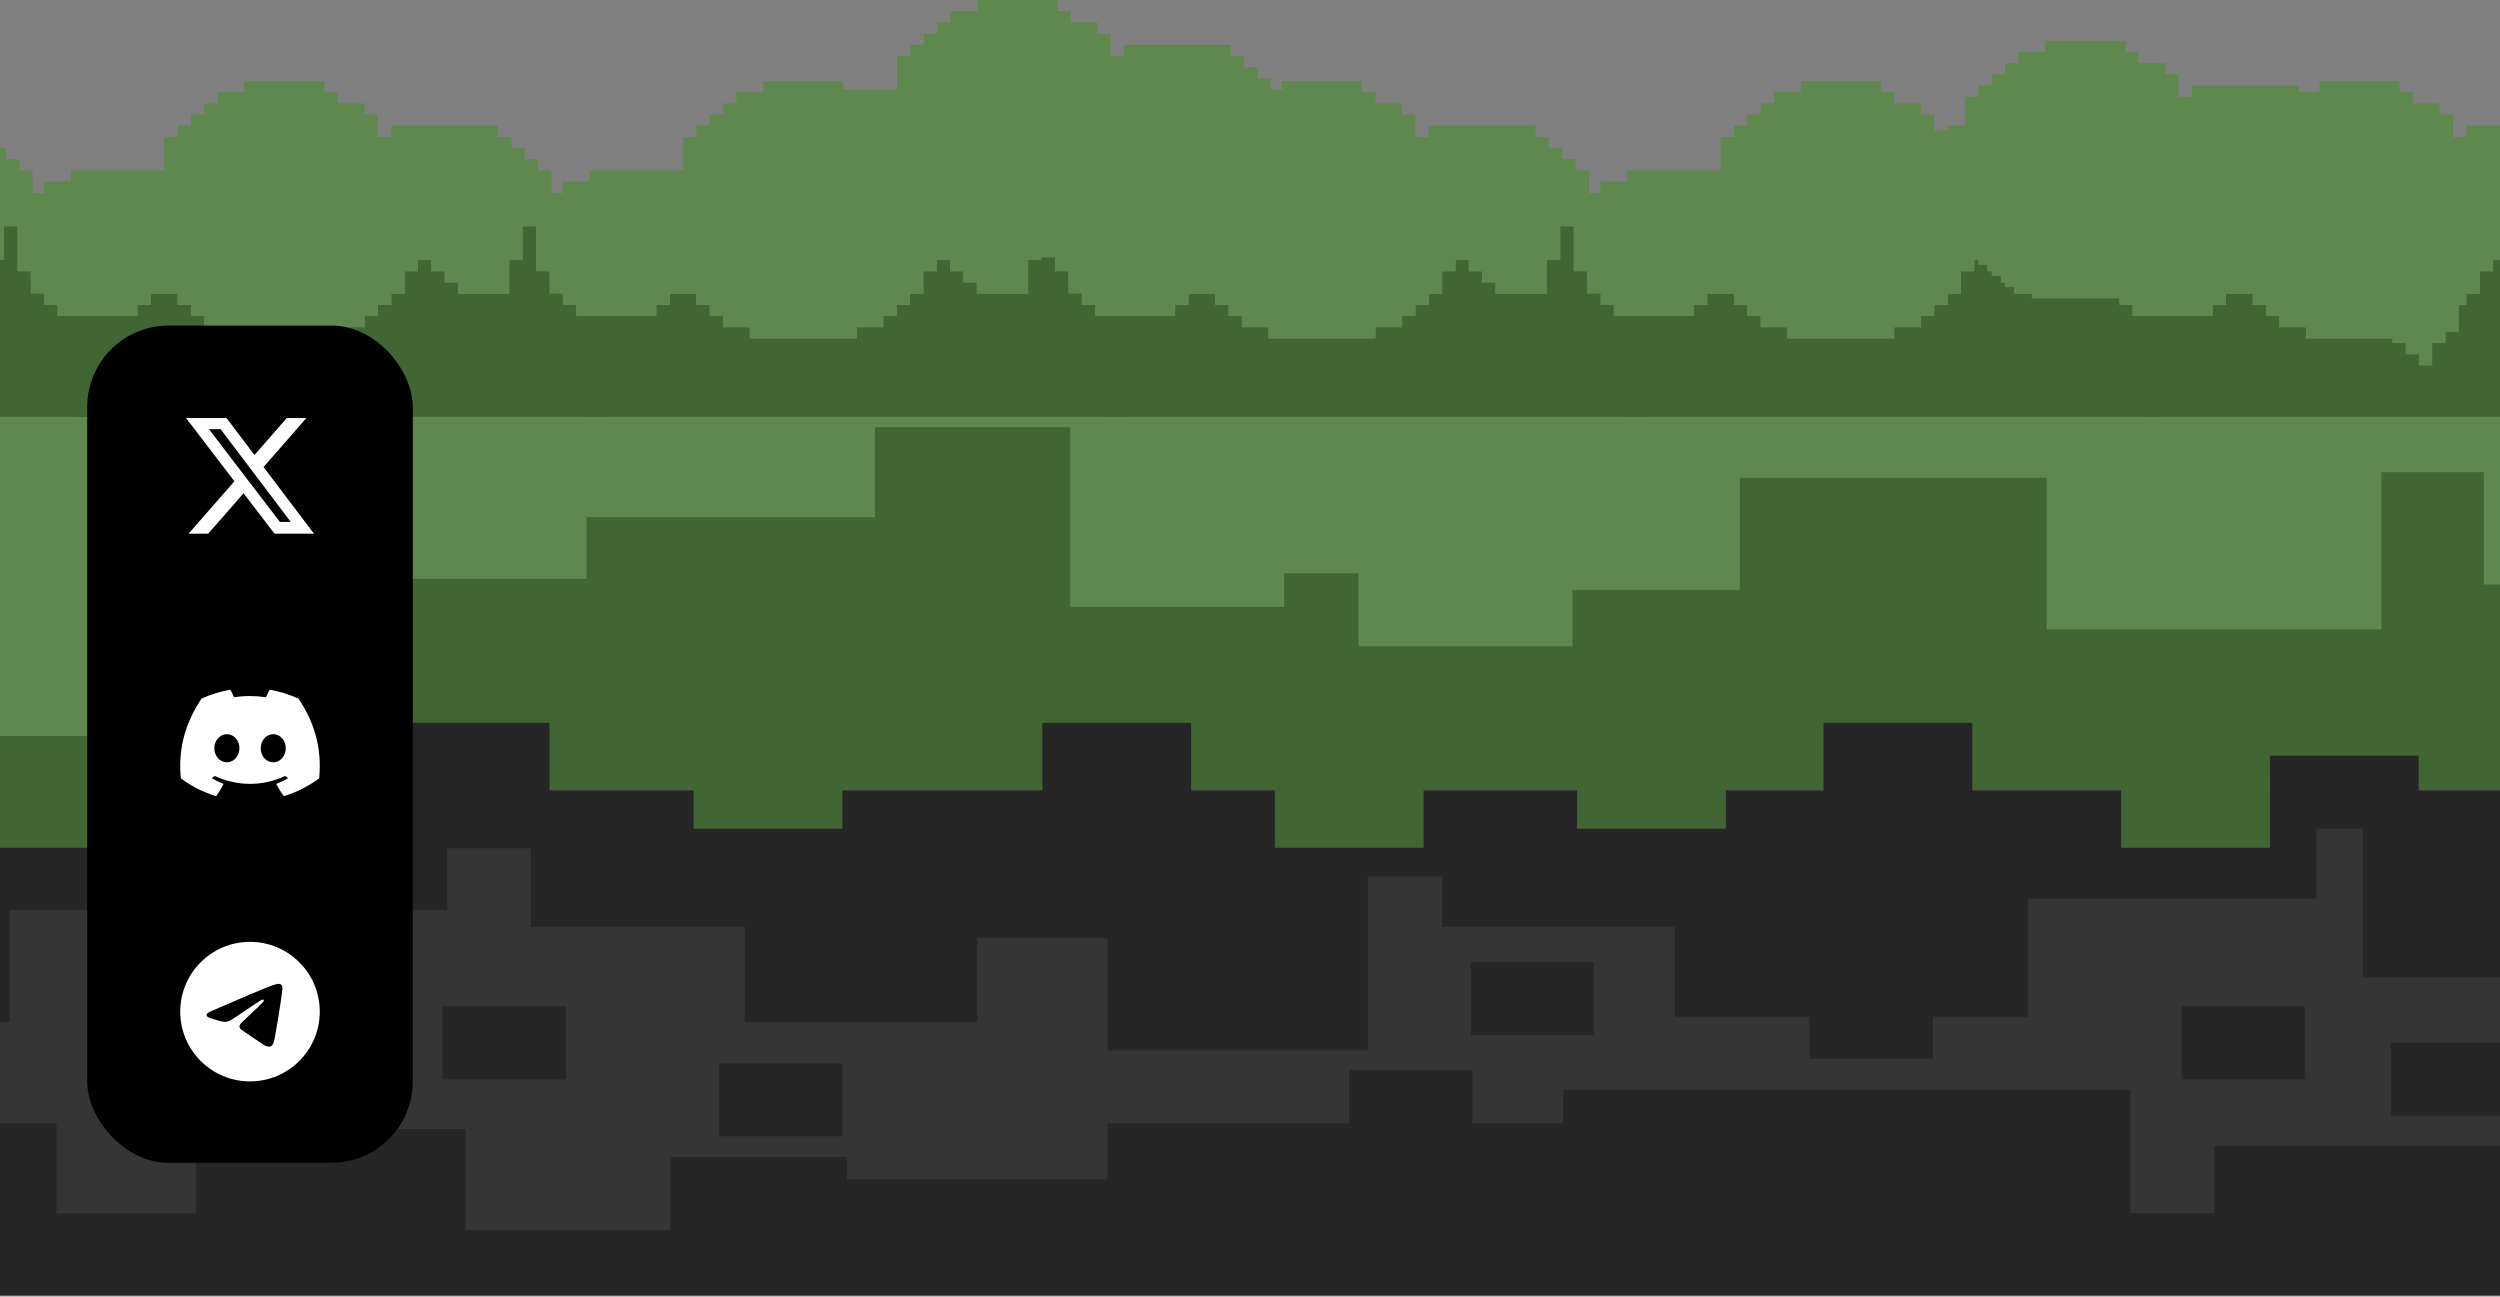 <svg width="430" height="223" viewBox="0 0 430 223" fill="none" xmlns="http://www.w3.org/2000/svg">
<rect x="0" y="0" width="430" height="223" fill="#808080" stroke="none"/>
<path d="M671.487 60.608H-144V135.917H671.487V60.608Z" fill="#5E884E"/>
<path d="M647.943 80.249V91.835H631.949V103.422H595.16V113.08H559.971V96.665H543.974V91.835H511.986V86.042H483.192V100.525H468.799V121.77H452.801V100.525H427.208V81.217H409.614V108.251H352.033V82.181H299.247V101.494H270.456V111.148H233.667V98.597H220.871V104.39H184.082V73.491H150.494V88.939H100.908V99.561H28.926V126.595H-3.061V88.939H-44.648V102.458H-99.035V121.77H-144V135.917H671.487V80.249H647.943Z" fill="#416633"/>
<path d="M671.487 135.917H-144V222.812H671.487V135.917Z" fill="#262626"/>
<path d="M654.341 171.977V144.943H609.553V160.391H559.971V135.917H542.377V156.53H519.981V164.252H491.191V156.53H448.003V168.117H406.417V135.917H398.418V154.598H348.832V174.874H288.051V159.427H248.064V150.737H235.268V180.667H190.48V161.355H168.088V175.838H128.098V159.427H91.309V145.908H76.916V156.53H64.119V171.977H36.925V156.53H1.737V175.838H-25.453V150.737H-76.639V161.355H-119.826V178.735H-144V196.115H-113.428V222.812H-92.633V187.425H-62.246V204.805H-39.85V193.218H9.736V208.67H33.728V194.187H80.113V211.566H115.301V199.012H145.696V202.876H190.48V193.218H268.856V187.425H366.426V208.67H380.824V197.083H459.199V222.812H489.59V180.667H521.582V200.944H545.574V186.461H601.558V215.427H639.948V202.876H644.745V180.667H671.487V171.977H654.341Z" fill="#353535"/>
<path d="M339.237 124.33H313.644V136.885H339.237V124.33Z" fill="#262626"/>
<path d="M204.877 124.33H179.284V136.885H204.877V124.33Z" fill="#262626"/>
<path d="M97.308 173.089H76.113V185.64H97.308V173.089Z" fill="#262626"/>
<path d="M144.894 182.904H123.699V195.454H144.894V182.904Z" fill="#262626"/>
<path d="M274.189 165.524H252.994V178.074H274.189V165.524Z" fill="#262626"/>
<path d="M253.261 184.032H232.066V196.583H253.261V184.032Z" fill="#262626"/>
<path d="M332.44 169.549H311.245V182.099H332.44V169.549Z" fill="#262626"/>
<path d="M396.418 173.089H375.224V185.64H396.418V173.089Z" fill="#262626"/>
<path d="M432.409 179.363H411.215V191.913H432.409V179.363Z" fill="#262626"/>
<path d="M54.923 185.64H33.728V198.191H54.923V185.64Z" fill="#262626"/>
<path d="M94.51 124.33H68.917V136.885H94.51V124.33Z" fill="#262626"/>
<path d="M416.012 129.976H390.419V142.527H416.012V129.976Z" fill="#262626"/>
<path d="M68.916 130.604H43.323V143.155H68.916V130.604Z" fill="#416633"/>
<path d="M144.894 129.976H119.301V142.527H144.894V129.976Z" fill="#416633"/>
<path d="M244.864 133.262H219.271V145.817H244.864V133.262Z" fill="#416633"/>
<path d="M296.848 129.976H271.255V142.527H296.848V129.976Z" fill="#416633"/>
<path d="M390.423 133.262H364.83V145.817H390.423V133.262Z" fill="#416633"/>
<path d="M15.331 133.262H-10.262V145.817H15.331V133.262Z" fill="#416633"/>
<path d="M14.805 67.829V65.905H12.509V63.981H10.213V62.056V60.128H7.917V58.204V56.28V54.355V52.431V50.503V48.578V46.654H5.621V48.578H3.325V50.503H1.029H-1.267H-3.563H-5.859H-8.155H-10.455V48.578H-12.751V46.654H-15.047V44.73H-17.343V46.654H-19.639V48.578V50.503H-21.935V52.431H-24.231V54.355H-26.526V56.28H-28.823H-31.119V58.204H-33.414H-35.715H-38.011H-40.306H-42.602H-44.898H-47.194H-49.49V56.28H-51.786H-54.082V54.355H-56.378V52.431H-58.674V50.503H-60.97H-63.27V52.431H-65.566V54.355H-67.862H-70.158H-72.454H-74.75H-77.046H-79.342V52.431H-81.638V50.503H-83.938V48.578V46.654H-86.234V44.73V42.801V40.877V38.953H-88.53V40.877V42.801V44.73H-90.826V46.654V48.578V50.503V52.431V54.355V56.28H-88.53V58.204V60.128V62.056H-86.234V63.981V65.905H-83.938V67.829H-81.638V69.758H-79.342H-77.046V71.682H-74.75H-72.454H-70.158H-67.862H-65.566H-63.27H-60.97H-58.674H-56.378H-54.082H-51.786H-49.49H-47.194H-44.898H-42.602H-40.306H-38.011H-35.715H-33.414H-31.119H-28.823H-26.526H-24.231H-21.935H-19.639H-17.343H-15.047H-12.751H-10.455H-8.155H-5.859H-3.563H-1.267H1.029H3.325H5.621H7.917H10.213H12.509H14.805V69.758H17.101V67.829H14.805Z" fill="#416633"/>
<path d="M21.697 50.503V48.578V46.654H19.401V44.73H17.101V42.801H14.805V40.877H12.509H10.213H7.917V38.953V37.029V35.1H5.621V33.176V31.252V29.323H3.325V27.399H1.029V25.475H-1.267V23.551H-3.563V21.622H-5.859H-8.155H-10.455H-12.751H-15.047H-17.343H-19.639H-21.935V23.551H-24.231V21.622V19.698H-26.527V17.774H-28.823H-31.119V15.85H-33.415V13.921H-35.715H-38.011H-40.307H-42.603H-44.899H-47.195V15.85H-49.491H-51.786V17.774H-54.083V19.698H-56.379V21.622H-58.675V23.551H-60.97V25.475V27.399V29.323H-63.27H-65.567H-67.862H-70.158H-72.454H-74.75H-77.046V31.252H-79.342H-81.638V33.176H-83.938V35.1H-86.234V37.029V38.953V40.877V42.801V44.73V46.654H-83.938V48.578V50.503H-81.638V52.431H-79.342V54.355H-77.046H-74.75H-72.454H-70.158H-67.862H-65.567V52.431H-63.27V50.503H-60.97H-58.675V52.431H-56.379V54.355H-54.083V56.28H-51.786H-49.491V58.204H-47.195H-44.899H-42.603H-40.307H-38.011H-35.715H-33.415H-31.119V56.28H-28.823H-26.527V54.355H-24.231V52.431H-21.935V50.503H-19.639V48.578V46.654H-17.343V44.73H-15.047V46.654H-12.751V48.578H-10.455V50.503H-8.155H-5.859H-3.563H-1.267H1.029H3.325V48.578H5.621V46.654H7.917V48.578V50.503V52.431V54.355V56.28V58.204V60.128H10.213V62.056V63.981H12.509V65.905H14.805V67.829H17.101V69.758H19.401V67.829V65.905H21.697V63.981H23.993V62.056V60.128V58.204V56.28V54.355V52.431V50.503H21.697Z" fill="#5E884E"/>
<path d="M104.036 67.829V65.905H101.74V63.981H99.444V62.056V60.128H97.148V58.204V56.28V54.355V52.431V50.503V48.578V46.654H94.852V48.578H92.556V50.503H90.26H87.964H85.664H83.368H81.072H78.776V48.578H76.48V46.654H74.184V44.73H71.888V46.654H69.592V48.578V50.503H67.296V52.431H65V54.355H62.704V56.28H60.404H58.108V58.204H55.812H53.516H51.22H48.924H46.628H44.332H42.036H39.736V56.28H37.44H35.144V54.355H32.848V52.431H30.552V50.503H28.256H25.96V52.431H23.664V54.355H21.368H19.072H16.776H14.48H12.18H9.884V52.431H7.588V50.503H5.292V48.578V46.654H2.996V44.73V42.801V40.877V38.953H0.7V40.877V42.801V44.73H-1.596V46.654V48.578V50.503V52.431V54.355V56.28H0.7V58.204V60.128V62.056H2.996V63.981V65.905H5.292V67.829H7.588V69.758H9.884H12.18V71.682H14.48H16.776H19.072H21.368H23.664H25.96H28.256H30.552H32.848H35.144H37.44H39.736H42.036H44.332H46.628H48.924H51.22H53.516H55.812H58.108H60.404H62.704H65H67.296H69.592H71.888H74.184H76.48H78.776H81.072H83.368H85.664H87.964H90.26H92.556H94.852H97.148H99.444H101.74H104.036V69.758H106.332V67.829H104.036Z" fill="#416633"/>
<path d="M110.923 50.503V48.578V46.654H108.627V44.73H106.331V42.801H104.035V40.877H101.739H99.444H97.147V38.953V37.029V35.1H94.852V33.176V31.252V29.323H92.555V27.399H90.26V25.475H87.964V23.551H85.663V21.622H83.368H81.072H78.776H76.48H74.184H71.888H69.592H67.296V23.551H65V21.622V19.698H62.704V17.774H60.404H58.108V15.85H55.812V13.921H53.516H51.22H48.924H46.628H44.332H42.036V15.85H39.736H37.44V17.774H35.144V19.698H32.848V21.622H30.552V23.551H28.256V25.475V27.399V29.323H25.96H23.664H21.368H19.072H16.776H14.48H12.18V31.252H9.884H7.588V33.176H5.292V35.1H2.996V37.029V38.953V40.877V42.801V44.73V46.654H5.292V48.578V50.503H7.588V52.431H9.884V54.355H12.18H14.48H16.776H19.072H21.368H23.664V52.431H25.96V50.503H28.256H30.552V52.431H32.848V54.355H35.144V56.28H37.44H39.736V58.204H42.036H44.332H46.628H48.924H51.22H53.516H55.812H58.108V56.28H60.404H62.704V54.355H65V52.431H67.296V50.503H69.592V48.578V46.654H71.888V44.73H74.184V46.654H76.48V48.578H78.776V50.503H81.072H83.368H85.663H87.964H90.26H92.555V48.578H94.852V46.654H97.147V48.578V50.503V52.431V54.355V56.28V58.204V60.128H99.444V62.056V63.981H101.739V65.905H104.035V67.829H106.331V69.758H108.627V67.829V65.905H110.923V63.981H113.219V62.056V60.128V58.204V56.28V54.355V52.431V50.503H110.923Z" fill="#5E884E"/>
<path d="M193.265 67.829V65.905H190.969V63.981H188.673V62.056V60.128H186.373V58.204V56.28V54.355V52.431V50.503V48.578V46.654H184.077V48.578H181.781V50.503H179.485H177.189H174.893H172.597H170.301H168.005V48.578H165.709V46.654H163.413V44.73H161.113V46.654H158.817V48.578V50.503H156.521V52.431H154.225V54.355H151.929V56.28H149.633H147.337V58.204H145.041H142.745H140.449H138.153H135.853H133.557H131.261H128.965V56.28H126.669H124.373V54.355H122.078V52.431H119.782V50.503H117.486H115.19V52.431H112.894V54.355H110.598H108.298H106.002H103.706H101.41H99.114V52.431H96.818V50.503H94.522V48.578V46.654H92.226V44.73V42.801V40.877V38.953H89.93V40.877V42.801V44.73H87.634V46.654V48.578V50.503V52.431V54.355V56.28H89.93V58.204V60.128V62.056H92.226V63.981V65.905H94.522V67.829H96.818V69.758H99.114H101.41V71.682H103.706H106.002H108.298H110.598H112.894H115.19H117.486H119.782H122.078H124.373H126.669H128.965H131.261H133.557H135.853H138.153H140.449H142.745H145.041H147.337H149.633H151.929H154.225H156.521H158.817H161.113H163.413H165.709H168.005H170.301H172.597H174.893H177.189H179.485H181.781H184.077H186.373H188.673H190.969H193.265V69.758H195.561V67.829H193.265Z" fill="#416633"/>
<path d="M200.153 50.503V48.578V46.654H197.857V44.73H195.561V42.801H193.265V40.877H190.969H188.673H186.373V38.953V37.029V35.1H184.077V33.176V31.252V29.323H181.781V27.399H179.485V25.475H177.189V23.551H174.893V21.622H172.597H170.301H168.005H165.709H163.413H161.113H158.817H156.521V23.551H154.225V21.622V19.698H151.929V17.774H149.633H147.337V15.85H145.041V13.921H142.745H140.449H138.153H135.853H133.557H131.261V15.85H128.965H126.669V17.774H124.373V19.698H122.077V21.622H119.781V23.551H117.485V25.475V27.399V29.323H115.189H112.893H110.598H108.297H106.001H103.705H101.409V31.252H99.114H96.817V33.176H94.522V35.1H92.226V37.029V38.953V40.877V42.801V44.73V46.654H94.522V48.578V50.503H96.817V52.431H99.114V54.355H101.409H103.705H106.001H108.297H110.598H112.893V52.431H115.189V50.503H117.485H119.781V52.431H122.077V54.355H124.373V56.28H126.669H128.965V58.204H131.261H133.557H135.853H138.153H140.449H142.745H145.041H147.337V56.28H149.633H151.929V54.355H154.225V52.431H156.521V50.503H158.817V48.578V46.654H161.113V44.73H163.413V46.654H165.709V48.578H168.005V50.503H170.301H172.597H174.893H177.189H179.485H181.781V48.578H184.077V46.654H186.373V48.578V50.503V52.431V54.355V56.28V58.204V60.128H188.673V62.056V63.981H190.969V65.905H193.265V67.829H195.561V69.758H197.857V67.829V65.905H200.153V63.981H202.449V62.056V60.128V58.204V56.28V54.355V52.431V50.503H200.153Z" fill="#5E884E"/>
<path d="M282.492 67.829V65.905H280.196V63.981H277.9V62.056V60.128H275.604V58.204V56.28V54.355V52.431V50.503V48.578V46.654H273.308V48.578H271.012V50.503H268.716H266.42H264.124H261.828H259.528H257.232V48.578H254.936V46.654H252.64V44.73H250.344V46.654H248.048V48.578V50.503H245.752V52.431H243.456V54.355H241.16V56.28H238.864H236.568V58.204H234.268H231.972H229.676H227.38H225.084H222.788H220.492H218.196V56.28H215.9H213.604V54.355H211.308V52.431H209.012V50.503H206.712H204.416V52.431H202.12V54.355H199.824H197.528H195.232H192.936H190.64H188.344V52.431H186.048V50.503H183.752V48.578V46.654H181.456V44.73V42.801V40.877V38.953H179.156V40.877V42.801V44.73H176.86V46.654V48.578V50.503V52.431V54.355V56.28H179.156V58.204V60.128V62.056H181.456V63.981V65.905H183.752V67.829H186.048V69.758H188.344H190.64V71.682H192.936H195.232H197.528H199.824H202.12H204.416H206.712H209.012H211.308H213.604H215.9H218.196H220.492H222.788H225.084H227.38H229.676H231.972H234.268H236.568H238.864H241.16H243.456H245.752H248.048H250.344H252.64H254.936H257.232H259.528H261.828H264.124H266.42H268.716H271.012H273.308H275.604H277.9H280.196H282.492V69.758H284.788V67.829H282.492Z" fill="#416633"/>
<path d="M289.383 50.503V48.578V46.654H287.083V44.73H284.787V42.801H282.491V40.877H280.195H277.899H275.603V38.953V37.029V35.1H273.307V33.176V31.252V29.323H271.011V27.399H268.715V25.475H266.419V23.551H264.123V21.622H261.828H259.527H257.231H254.935H252.639H250.344H248.048H245.752V23.551H243.456V21.622V19.698H241.16V17.774H238.864H236.568V15.85H234.268V13.921H231.972H229.676H227.38H225.084H222.788H220.492V15.85H218.196H215.9V17.774H213.604V19.698H211.308V21.622H209.012V23.551H206.712V25.475V27.399V29.323H204.416H202.12H199.824H197.528H195.232H192.936H190.64V31.252H188.344H186.048V33.176H183.752V35.1H181.456V37.029V38.953V40.877V42.801V44.73V46.654H183.752V48.578V50.503H186.048V52.431H188.344V54.355H190.64H192.936H195.232H197.528H199.824H202.12V52.431H204.416V50.503H206.712H209.012V52.431H211.308V54.355H213.604V56.28H215.9H218.196V58.204H220.492H222.788H225.084H227.38H229.676H231.972H234.268H236.568V56.28H238.864H241.16V54.355H243.456V52.431H245.752V50.503H248.048V48.578V46.654H250.344V44.73H252.639V46.654H254.935V48.578H257.231V50.503H259.527H261.828H264.123H266.419H268.715H271.011V48.578H273.307V46.654H275.603V48.578V50.503V52.431V54.355V56.28V58.204V60.128H277.899V62.056V63.981H280.195V65.905H282.491V67.829H284.787V69.758H287.083V67.829V65.905H289.383V63.981H291.679V62.056V60.128V58.204V56.28V54.355V52.431V50.503H289.383Z" fill="#5E884E"/>
<path d="M371.722 67.829V65.905H369.426V63.981H367.13V62.056V60.128H364.834V58.204V56.28V54.355V52.431V50.503V48.578V46.654H362.538V48.578H360.242V50.503H357.946H355.646H353.35H351.054H348.758H346.462V48.578H344.166V46.654H341.87V44.73H339.574V46.654H337.278V48.578V50.503H334.982V52.431H332.686V54.355H330.386V56.28H328.09H325.794V58.204H323.498H321.202H318.906H316.61H314.315H312.019H309.723H307.427V56.28H305.131H302.831V54.355H300.535V52.431H298.239V50.503H295.943H293.647V52.431H291.351V54.355H289.055H286.759H284.463H282.167H279.871H277.571V52.431H275.275V50.503H272.979V48.578V46.654H270.683V44.73V42.801V40.877V38.953H268.387V40.877V42.801V44.73H266.091V46.654V48.578V50.503V52.431V54.355V56.28H268.387V58.204V60.128V62.056H270.683V63.981V65.905H272.979V67.829H275.275V69.758H277.571H279.871V71.682H282.167H284.463H286.759H289.055H291.351H293.647H295.943H298.239H300.535H302.831H305.131H307.427H309.723H312.019H314.315H316.61H318.906H321.202H323.498H325.794H328.09H330.386H332.686H334.982H337.278H339.574H341.87H344.166H346.462H348.758H351.054H353.35H355.646H357.946H360.242H362.538H364.834H367.13H369.426H371.722V69.758H374.018V67.829H371.722Z" fill="#416633"/>
<path d="M378.61 50.503V48.578V46.654H376.314V44.73H374.018V42.801H371.722V40.877H369.426H367.13H364.834V38.953V37.029V35.1H362.538V33.176V31.252V29.323H360.242V27.399H357.946V25.475H355.646V23.551H353.35V21.622H351.054H348.758H346.462H344.166H341.87H339.574H337.278H334.982V23.551H332.686V21.622V19.698H330.386V17.774H328.09H325.794V15.85H323.498V13.921H321.202H318.906H316.61H314.314H312.018H309.722V15.85H307.426H305.13V17.774H302.83V19.698H300.534V21.622H298.238V23.551H295.942V25.475V27.399V29.323H293.646H291.351H289.055H286.759H284.463H282.167H279.871V31.252H277.571H275.275V33.176H272.979V35.1H270.683V37.029V38.953V40.877V42.801V44.73V46.654H272.979V48.578V50.503H275.275V52.431H277.571V54.355H279.871H282.167H284.463H286.759H289.055H291.351V52.431H293.646V50.503H295.942H298.238V52.431H300.534V54.355H302.83V56.28H305.13H307.426V58.204H309.722H312.018H314.314H316.61H318.906H321.202H323.498H325.794V56.28H328.09H330.386V54.355H332.686V52.431H334.982V50.503H337.278V48.578V46.654H339.574V44.73H341.87V46.654H344.166V48.578H346.462V50.503H348.758H351.054H353.35H355.646H357.946H360.242V48.578H362.538V46.654H364.834V48.578V50.503V52.431V54.355V56.28V58.204V60.128H367.13V62.056V63.981H369.426V65.905H371.722V67.829H374.018V69.758H376.314V67.829V65.905H378.61V63.981H380.906V62.056V60.128V58.204V56.28V54.355V52.431V50.503H378.61Z" fill="#5E884E"/>
<path d="M460.953 67.829V65.905H458.657V63.981H456.361V62.056V60.128H454.065V58.204V56.28V54.355V52.431V50.503V48.578V46.654H451.765V48.578H449.469V50.503H447.173H444.877H442.581H440.285H437.989H435.693V48.578H433.397V46.654H431.101V44.73H428.805V46.654H426.505V48.578V50.503H424.209V52.431H421.913V54.355H419.617V56.28H417.321H415.025V58.204H412.729H410.433H408.137H405.841H403.541H401.245H398.949H396.653V56.28H394.357H392.061V54.355H389.765V52.431H387.469V50.503H385.173H382.877V52.431H380.581V54.355H378.281H375.985H373.689H371.393H369.097H366.801V52.431H364.505V50.503H362.209V48.578V46.654H359.913V44.73V42.801V40.877V38.953H357.617V40.877V42.801V44.73H355.321V46.654V48.578V50.503V52.431V54.355V56.28H357.617V58.204V60.128V62.056H359.913V63.981V65.905H362.209V67.829H364.505V69.758H366.801H369.097V71.682H371.393H373.689H375.985H378.281H380.581H382.877H385.173H387.469H389.765H392.061H394.357H396.653H398.949H401.245H403.541H405.841H408.137H410.433H412.729H415.025H417.321H419.617H421.913H424.209H426.505H428.805H431.101H433.397H435.693H437.989H440.285H442.581H444.877H447.173H449.469H451.765H454.065H456.361H458.657H460.953V69.758H463.249V67.829H460.953Z" fill="#416633"/>
<path d="M467.84 50.503V48.578V46.654H465.544V44.73H463.248V42.801H460.952V40.877H458.656H456.36H454.064V38.953V37.029V35.1H451.764V33.176V31.252V29.323H449.468V27.399H447.172V25.475H444.876V23.551H442.58V21.622H440.285H437.989H435.693H433.397H431.101H428.805H426.505H424.209V23.551H421.913V21.622V19.698H419.617V17.774H417.321H415.025V15.85H412.729V13.921H410.433H408.137H405.841H403.541H401.245H398.949V15.85H396.653H394.357V17.774H392.061V19.698H389.765V21.622H387.469V23.551H385.173V25.475V27.399V29.323H382.877H380.581H378.281H375.985H373.689H371.393H369.097V31.252H366.801H364.505V33.176H362.209V35.1H359.913V37.029V38.953V40.877V42.801V44.73V46.654H362.209V48.578V50.503H364.505V52.431H366.801V54.355H369.097H371.393H373.689H375.985H378.281H380.581V52.431H382.877V50.503H385.173H387.469V52.431H389.765V54.355H392.061V56.28H394.357H396.653V58.204H398.949H401.245H403.541H405.841H408.137H410.433H412.729H415.025V56.28H417.321H419.617V54.355H421.913V52.431H424.209V50.503H426.505V48.578V46.654H428.805V44.73H431.101V46.654H433.397V48.578H435.693V50.503H437.989H440.285H442.58H444.876H447.172H449.468V48.578H451.764V46.654H454.064V48.578V50.503V52.431V54.355V56.28V58.204V60.128H456.36V62.056V63.981H458.656V65.905H460.952V67.829H463.248V69.758H465.544V67.829V65.905H467.84V63.981H470.136V62.056V60.128V58.204V56.28V54.355V52.431V50.503H467.84Z" fill="#5E884E"/>
<path d="M420.641 43.61V41.685V39.761H418.345V37.837H416.049V35.909H413.753V33.984H411.457H409.161H406.865V32.06V30.136V28.207H404.569V26.283V24.359V22.435H402.273V20.506H399.977V18.582H397.681V16.658H395.381V14.733H393.085H390.789H388.493H386.197H383.901H381.605H379.309H377.014V16.658H374.718V14.733V12.805H372.422V10.881H370.126H367.826V8.957H365.53V7.032H363.234H360.938H358.642H356.346H354.05H351.754V8.957H349.458H347.162V10.881H344.866V12.805H342.57V14.733H340.27V16.658H337.974V18.582V20.506V22.435H335.678H333.382H331.086H328.79H326.494H324.198H321.902V24.359H319.602H317.306V26.283H315.01V28.207H312.714V30.136V32.06V33.984V35.909V37.837V39.761H315.01V41.685V43.61H317.306V45.538H319.602V47.462H321.902H324.198H326.494H328.79H331.086H333.382V45.538H335.678V43.61H337.974H340.27V45.538H342.57V47.462H344.866V49.387H347.162H349.458V51.311H351.754H354.05H356.346H358.642H360.938H363.234H365.53H367.826V49.387H370.126H372.422V47.462H374.718V45.538H377.014V43.61H379.309V41.685V39.761H381.605V37.837H383.901V39.761H386.197V41.685H388.493V43.61H390.789H393.085H395.381H397.681H399.977H402.273V41.685H404.569V39.761H406.865V41.685V43.61V45.538V47.462V49.387V51.311V53.239H409.161V55.164V57.088H411.457V59.012H413.753V60.941H416.049V62.865H418.345V60.941V59.012H420.641V57.088H422.937V55.164V53.239V51.311V49.387V47.462V45.538V43.61H420.641Z" fill="#5E884E"/>
<path d="M236.951 36.581V34.657V32.729H234.655V30.805H232.359V28.88H230.063V26.952H227.767H225.471H223.171V25.028V23.104V21.179H220.875V19.251V17.327V15.402H218.579V13.478H216.283V11.55H213.987V9.625H211.691V7.701H209.395H207.099H204.803H202.503H200.207H197.911H195.615H193.319V9.625H191.023V7.701V5.777H188.727V3.849H186.431H184.135V1.924H181.839V0H179.543H177.247H174.947H172.651H170.355H168.059V1.924H165.763H163.467V3.849H161.171V5.777H158.875V7.701H156.579V9.625H154.283V11.55V13.478V15.402H151.987H149.691H147.391H145.095H142.799H140.503H138.207V17.327H135.911H133.615V19.251H131.319V21.179H129.023V23.104V25.028V26.952V28.88V30.805V32.729H131.319V34.657V36.581H133.615V38.506H135.911V40.43H138.207H140.503H142.799H145.095H147.391H149.691V38.506H151.987V36.581H154.283H156.579V38.506H158.875V40.43H161.171V42.358H163.467H165.763V44.283H168.059H170.355H172.651H174.947H177.247H179.543H181.839H184.135V42.358H186.431H188.727V40.43H191.023V38.506H193.319V36.581H195.615V34.657V32.729H197.911V30.805H200.207V32.729H202.503V34.657H204.803V36.581H207.099H209.395H211.691H213.987H216.283H218.579V34.657H220.875V32.729H223.171V34.657V36.581V38.506V40.43V42.358V44.283V46.207H225.471V48.131V50.056H227.767V51.984H230.063V53.908H232.359V55.832H234.655V53.908V51.984H236.951V50.056H239.247V48.131V46.207V44.283V42.358V40.43V38.506V36.581H236.951Z" fill="#5E884E"/>
<rect x="15" y="56" width="56" height="144" rx="14" fill="black"/>
<path d="M49.326 71.904H52.7L45.33 80.327L54 91.79H47.211L41.894 84.838L35.81 91.79H32.434L40.317 82.78L32 71.904H38.961L43.767 78.258L49.326 71.904ZM48.142 89.771H50.012L37.945 73.817H35.94L48.142 89.771Z" fill="white"/>
<path d="M51.317 120.156C49.787 119.454 48.147 118.937 46.432 118.64C46.401 118.635 46.37 118.649 46.353 118.678C46.142 119.053 45.909 119.542 45.745 119.927C43.9 119.651 42.065 119.651 40.258 119.927C40.095 119.534 39.852 119.053 39.641 118.678C39.624 118.65 39.593 118.636 39.562 118.64C37.848 118.936 36.208 119.453 34.677 120.156C34.664 120.161 34.652 120.171 34.645 120.183C31.533 124.832 30.681 129.366 31.099 133.844C31.101 133.865 31.113 133.886 31.13 133.9C33.183 135.407 35.172 136.323 37.123 136.929C37.154 136.939 37.188 136.927 37.208 136.902C37.669 136.271 38.081 135.606 38.434 134.907C38.454 134.866 38.434 134.818 38.392 134.802C37.739 134.554 37.118 134.252 36.52 133.909C36.472 133.882 36.469 133.814 36.512 133.782C36.638 133.687 36.764 133.589 36.884 133.49C36.906 133.472 36.936 133.468 36.962 133.48C40.889 135.273 45.142 135.273 49.023 133.48C49.048 133.467 49.079 133.471 49.102 133.489C49.222 133.588 49.347 133.687 49.474 133.782C49.518 133.814 49.515 133.882 49.468 133.909C48.87 134.259 48.248 134.554 47.594 134.801C47.552 134.817 47.533 134.866 47.554 134.907C47.914 135.605 48.326 136.27 48.779 136.901C48.798 136.927 48.832 136.939 48.863 136.929C50.824 136.323 52.813 135.407 54.865 133.9C54.883 133.886 54.895 133.866 54.897 133.845C55.397 128.668 54.059 124.171 51.348 120.184C51.342 120.171 51.33 120.161 51.317 120.156ZM39.02 131.117C37.837 131.117 36.863 130.031 36.863 128.698C36.863 127.365 37.819 126.279 39.02 126.279C40.231 126.279 41.196 127.374 41.177 128.698C41.177 130.031 40.221 131.117 39.02 131.117ZM46.995 131.117C45.812 131.117 44.838 130.031 44.838 128.698C44.838 127.365 45.793 126.279 46.995 126.279C48.206 126.279 49.17 127.374 49.152 128.698C49.152 130.031 48.206 131.117 46.995 131.117Z" fill="white"/>
<g clip-path="url(#clip0_33_9238)">
<path fill-rule="evenodd" clip-rule="evenodd" d="M55 174C55 180.627 49.627 186 43 186C36.373 186 31 180.627 31 174C31 167.373 36.373 162 43 162C49.627 162 55 167.373 55 174ZM43.43 170.859C42.263 171.344 39.93 172.349 36.432 173.873C35.864 174.099 35.566 174.32 35.539 174.536C35.493 174.901 35.951 175.045 36.574 175.241C36.658 175.268 36.746 175.295 36.836 175.325C37.449 175.524 38.273 175.757 38.701 175.766C39.09 175.774 39.524 175.614 40.003 175.285C43.271 173.079 44.958 171.964 45.064 171.94C45.139 171.923 45.243 171.901 45.313 171.964C45.383 172.026 45.376 172.144 45.369 172.176C45.323 172.369 43.528 174.038 42.599 174.902C42.309 175.171 42.104 175.362 42.062 175.406C41.968 175.503 41.872 175.596 41.78 175.685C41.211 176.233 40.784 176.645 41.804 177.317C42.294 177.64 42.686 177.907 43.077 178.173C43.504 178.464 43.93 178.754 44.482 179.116C44.622 179.208 44.756 179.303 44.887 179.397C45.384 179.751 45.831 180.069 46.383 180.019C46.703 179.989 47.035 179.688 47.203 178.788C47.6 176.663 48.382 172.058 48.562 170.161C48.578 169.995 48.558 169.782 48.542 169.689C48.526 169.595 48.493 169.462 48.371 169.364C48.228 169.247 48.006 169.222 47.906 169.224C47.455 169.232 46.763 169.473 43.43 170.859Z" fill="white"/>
</g>
<defs>
<clipPath id="clip0_33_9238">
<rect width="24" height="24" fill="white" transform="translate(31 162)"/>
</clipPath>
</defs>
</svg>
